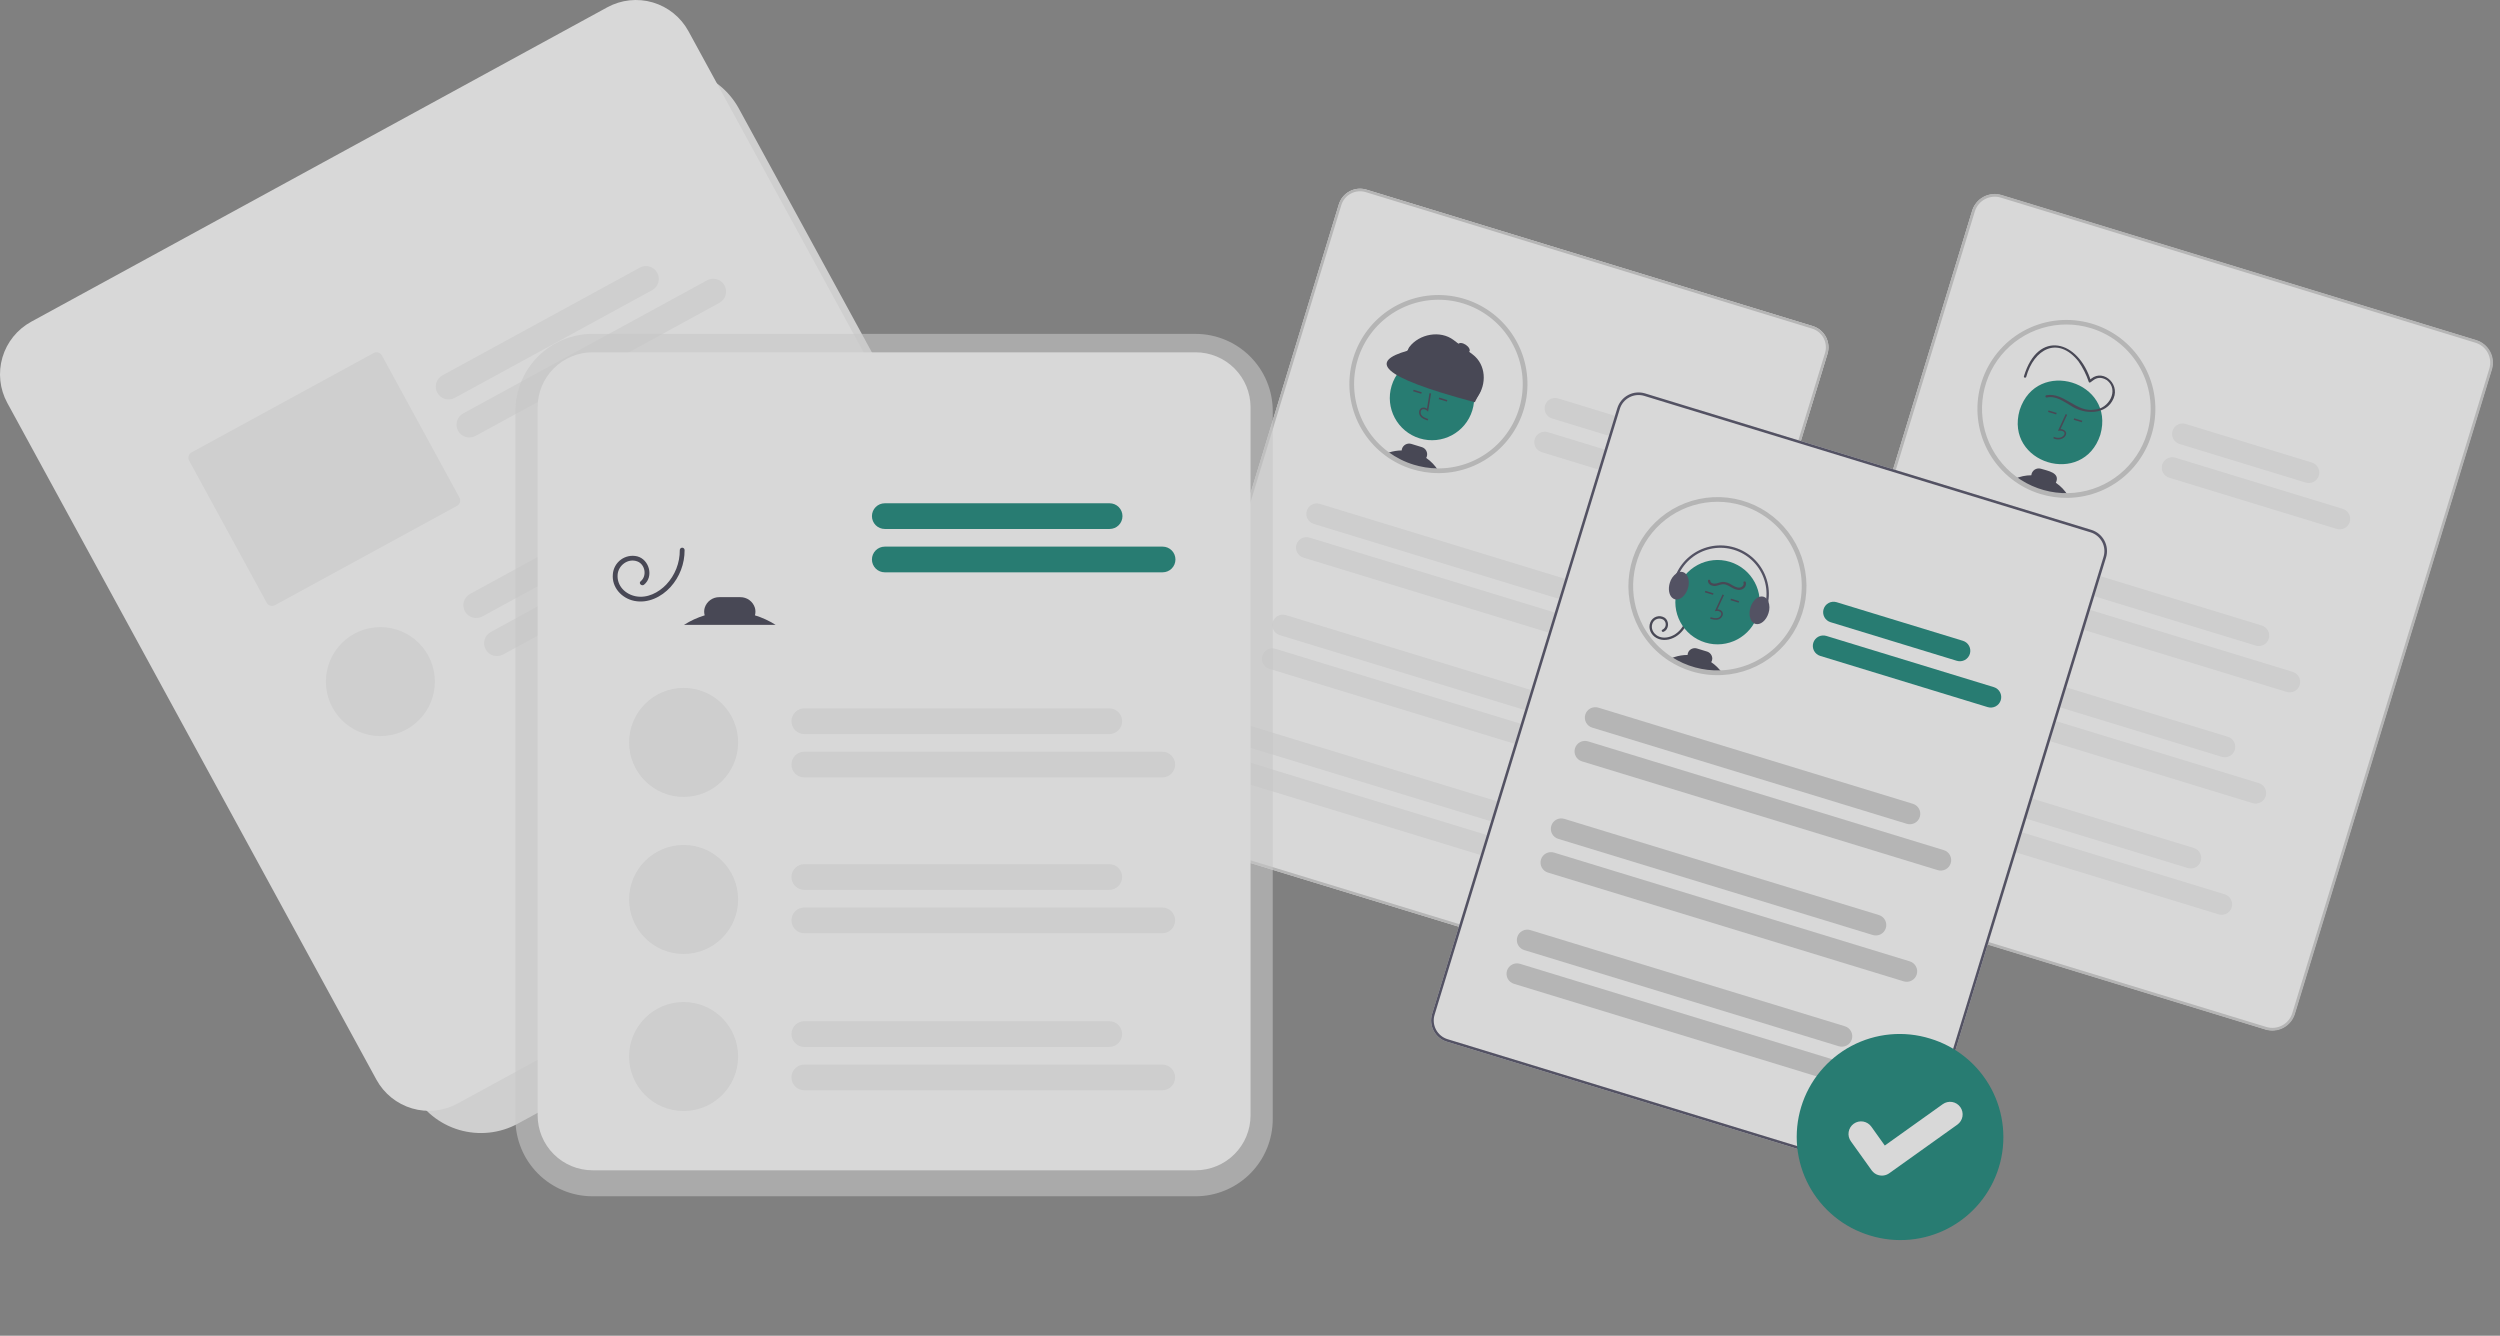 <svg width="2012" height="1075" viewBox="0 0 2012 1075" fill="none" xmlns="http://www.w3.org/2000/svg">
<rect x="0" y="0" width="2012" height="1075" fill="#808080" stroke="none"/>
<g opacity="0.69">
<path d="M1299.44 784.187L940.24 674.368C935.719 672.98 931.934 669.856 929.714 665.681C927.494 661.506 927.02 656.62 928.398 652.096L1077.48 164.465C1078.87 159.944 1081.99 156.159 1086.17 153.939C1090.34 151.718 1095.23 151.245 1099.75 152.623L1458.96 262.442C1463.48 263.83 1467.26 266.954 1469.48 271.129C1471.7 275.304 1472.17 280.189 1470.8 284.713L1321.71 772.345C1320.32 776.865 1317.2 780.651 1313.03 782.871C1308.85 785.091 1303.96 785.564 1299.44 784.187L1299.44 784.187Z" fill="white"/>
<path d="M1224.36 329.484C1220.06 343.567 1211.41 355.928 1199.65 364.796C1187.89 373.664 1173.63 378.585 1158.91 378.855C1158.47 378.856 1158.03 378.864 1157.59 378.856C1155.69 378.86 1153.79 378.775 1151.88 378.617C1148.43 378.33 1145 377.781 1141.63 376.976C1140.17 376.633 1138.71 376.24 1137.25 375.795C1129.74 373.506 1122.67 369.963 1116.34 365.315C1116.15 365.179 1115.97 365.044 1115.79 364.908C1105.57 357.248 1097.65 346.93 1092.89 335.079C1088.13 323.227 1086.72 310.297 1088.8 297.698C1090.89 285.098 1096.39 273.312 1104.71 263.624C1113.03 253.936 1123.85 246.717 1135.99 242.755C1148.13 238.793 1161.13 238.239 1173.56 241.154C1186 244.068 1197.39 250.34 1206.51 259.285C1215.62 268.23 1222.11 279.505 1225.25 291.882C1228.4 304.258 1228.09 317.262 1224.36 329.475L1224.36 329.484Z" fill="white"/>
<path d="M1142.54 352.805C1160.46 358.286 1179.44 348.196 1184.92 330.269C1190.4 312.342 1180.31 293.366 1162.38 287.885C1144.46 282.404 1125.48 292.494 1120 310.421C1114.52 328.348 1124.61 347.324 1142.54 352.805Z" fill="#00796B"/>
<path d="M1149.01 338.41L1149.41 337.208C1147.17 336.455 1145.23 335.705 1144.07 334.156C1143.74 333.699 1143.52 333.178 1143.42 332.628C1143.31 332.077 1143.33 331.511 1143.46 330.968C1143.54 330.633 1143.68 330.32 1143.9 330.053C1144.11 329.785 1144.39 329.571 1144.7 329.426C1145.37 329.257 1146.07 329.27 1146.73 329.467C1147.39 329.663 1147.99 330.034 1148.46 330.54L1149.32 331.307L1151.7 316.658L1150.45 316.456L1148.43 328.921C1147.83 328.467 1147.13 328.17 1146.39 328.055C1145.66 327.941 1144.9 328.013 1144.2 328.266C1143.71 328.484 1143.28 328.813 1142.94 329.226C1142.6 329.638 1142.36 330.124 1142.24 330.645C1142.05 331.375 1142.03 332.135 1142.17 332.874C1142.31 333.613 1142.61 334.312 1143.05 334.922C1144.54 336.91 1147.02 337.744 1149.01 338.41Z" fill="#2F2E41"/>
<path d="M1144.19 315.669L1137.66 313.671L1137.29 314.884L1143.82 316.881L1144.19 315.669Z" fill="#2F2E41"/>
<path d="M1164.81 321.974L1158.28 319.976L1157.91 321.189L1164.44 323.186L1164.81 321.974Z" fill="#2F2E41"/>
<path d="M1147.81 368.543C1148.02 368.17 1148.18 367.778 1148.31 367.371C1148.78 365.843 1148.62 364.193 1147.87 362.783C1147.12 361.373 1145.84 360.318 1144.31 359.848L1135.82 357.252C1134.29 356.787 1132.64 356.946 1131.23 357.696C1129.82 358.446 1128.77 359.725 1128.3 361.252C1128.17 361.662 1128.09 362.084 1128.06 362.512C1124.55 362.54 1121.06 363.112 1117.72 364.206C1117.07 364.413 1116.42 364.651 1115.79 364.916C1115.97 365.05 1116.15 365.186 1116.34 365.323C1122.67 369.971 1129.74 373.514 1137.26 375.803C1138.71 376.248 1140.17 376.642 1141.64 376.984C1145.01 377.789 1148.43 378.338 1151.89 378.625C1153.79 378.784 1155.69 378.866 1157.59 378.864C1155.08 374.779 1151.75 371.264 1147.81 368.543V368.543Z" fill="#2F2E41"/>
<path d="M1144.06 376.889C1143.26 376.706 1142.42 376.741 1141.63 376.988C1145 377.794 1148.43 378.342 1151.88 378.63L1144.06 376.889Z" fill="#2F2E41"/>
<path d="M1184.26 321.635L1134.18 283.767C1133.64 283.361 1133.29 282.759 1133.2 282.092C1133.1 281.426 1133.28 280.75 1133.68 280.214L1134.15 279.37C1142.24 268.678 1159.14 265.566 1169.84 273.649L1185.25 285.303C1195.94 293.387 1196.82 309.24 1188.73 319.932L1187.81 321.142C1187.61 321.408 1187.36 321.632 1187.07 321.801C1186.79 321.97 1186.47 322.081 1186.14 322.127C1185.81 322.173 1185.47 322.153 1185.15 322.068C1184.82 321.984 1184.52 321.836 1184.26 321.635V321.635Z" fill="#2F2E41"/>
<path d="M1186.94 323.708C1107.46 302.579 1103.61 290.605 1132.31 282.397L1140.24 274.602L1191.98 313.631L1186.94 323.708Z" fill="#2F2E41"/>
<path d="M1182.58 282.866C1183.45 281.555 1182.16 279.152 1179.68 277.499C1177.2 275.845 1174.49 275.568 1173.61 276.879C1172.74 278.19 1174.03 280.593 1176.51 282.246C1178.99 283.899 1181.7 284.177 1182.58 282.866Z" fill="#2F2E41"/>
<path d="M1136.69 377.626C1128.98 375.275 1121.71 371.635 1115.21 366.859L1114.64 366.44C1101.07 356.263 1091.55 341.604 1087.78 325.068C1084 308.533 1086.21 291.193 1094.01 276.134C1101.81 261.074 1114.71 249.27 1130.39 242.821C1146.08 236.373 1163.55 235.697 1179.69 240.915C1195.83 246.132 1209.59 256.905 1218.54 271.317C1227.48 285.729 1231.02 302.846 1228.53 319.624C1226.04 336.402 1217.68 351.753 1204.94 362.948C1192.2 374.142 1175.9 380.454 1158.94 380.761C1158.47 380.766 1158.02 380.772 1157.57 380.767C1155.68 380.77 1153.71 380.689 1151.72 380.522C1148.17 380.226 1144.65 379.662 1141.19 378.835C1139.7 378.488 1138.18 378.08 1136.69 377.626ZM1177.49 244.195C1162.22 239.529 1145.79 240.397 1131.09 246.647C1116.4 252.896 1104.38 264.126 1097.15 278.363C1089.91 292.599 1087.93 308.93 1091.55 324.483C1095.17 340.036 1104.16 353.816 1116.93 363.398L1117.46 363.796C1123.62 368.317 1130.5 371.762 1137.81 373.987C1139.21 374.417 1140.64 374.802 1142.06 375.133C1145.34 375.917 1148.68 376.451 1152.04 376.732C1153.92 376.889 1155.79 376.967 1157.58 376.964C1158.02 376.965 1158.45 376.959 1158.87 376.954C1175.02 376.659 1190.54 370.613 1202.63 359.902C1214.73 349.192 1222.6 334.518 1224.85 318.52C1227.09 302.522 1223.55 286.248 1214.87 272.624C1206.19 259 1192.94 248.919 1177.49 244.193L1177.49 244.195Z" fill="#CCCCCC"/>
<path d="M1299.44 784.187L940.24 674.368C935.719 672.98 931.934 669.856 929.714 665.681C927.494 661.506 927.02 656.62 928.398 652.096L1077.48 164.465C1078.87 159.944 1081.99 156.159 1086.17 153.939C1090.34 151.718 1095.23 151.245 1099.75 152.623L1458.96 262.442C1463.48 263.83 1467.26 266.954 1469.48 271.129C1471.7 275.304 1472.17 280.189 1470.8 284.713L1321.71 772.345C1320.32 776.865 1317.2 780.651 1313.03 782.871C1308.85 785.091 1303.96 785.564 1299.44 784.187L1299.44 784.187ZM1099.14 154.629C1095.15 153.415 1090.84 153.833 1087.16 155.791C1083.47 157.75 1080.72 161.089 1079.49 165.077L930.407 652.711C929.193 656.702 929.61 661.011 931.569 664.695C933.527 668.378 936.867 671.134 940.854 672.359L1300.06 782.178C1304.05 783.392 1308.36 782.975 1312.04 781.016C1315.72 779.058 1318.48 775.718 1319.7 771.731L1468.79 284.099C1470 280.108 1469.58 275.799 1467.63 272.115C1465.67 268.432 1462.33 265.676 1458.34 264.451L1099.14 154.629Z" fill="#CCCCCC"/>
<path d="M1350.7 367.831L1249.06 336.754C1246.92 336.102 1245.14 334.629 1244.09 332.66C1243.04 330.691 1242.82 328.387 1243.47 326.254C1244.13 324.121 1245.6 322.335 1247.57 321.288C1249.54 320.241 1251.84 320.019 1253.97 320.671L1355.62 351.748C1357.75 352.401 1359.54 353.873 1360.59 355.842C1361.63 357.811 1361.86 360.116 1361.2 362.248C1360.55 364.381 1359.08 366.167 1357.11 367.214C1355.14 368.261 1352.84 368.483 1350.7 367.831V367.831Z" fill="#E6E6E6" fill-opacity="0.59"/>
<path d="M1375.57 405.114L1240.76 363.897C1238.62 363.245 1236.84 361.773 1235.79 359.804C1234.74 357.835 1234.52 355.53 1235.17 353.398C1235.83 351.265 1237.3 349.479 1239.27 348.432C1241.24 347.385 1243.54 347.163 1245.67 347.815L1380.49 389.031C1382.62 389.683 1384.41 391.156 1385.45 393.125C1386.5 395.094 1386.72 397.398 1386.07 399.531C1385.42 401.664 1383.94 403.45 1381.98 404.497C1380.01 405.544 1377.7 405.766 1375.57 405.114Z" fill="#E6E6E6" fill-opacity="0.59"/>
<path d="M1310.43 499.01L1057.28 421.614C1055.15 420.962 1053.36 419.49 1052.32 417.521C1051.27 415.552 1051.05 413.247 1051.7 411.115C1052.35 408.982 1053.82 407.196 1055.79 406.149C1057.76 405.102 1060.07 404.88 1062.2 405.532L1315.35 482.927C1317.48 483.579 1319.27 485.052 1320.31 487.021C1321.36 488.99 1321.58 491.294 1320.93 493.427C1320.28 495.56 1318.81 497.346 1316.84 498.393C1314.87 499.44 1312.56 499.662 1310.43 499.01V499.01Z" fill="#E6E6E6" fill-opacity="0.59"/>
<path d="M1335.3 536.289L1048.98 448.752C1046.85 448.1 1045.07 446.628 1044.02 444.659C1042.97 442.69 1042.75 440.385 1043.4 438.253C1044.05 436.12 1045.53 434.334 1047.5 433.287C1049.46 432.24 1051.77 432.018 1053.9 432.67L1340.22 520.206C1342.35 520.858 1344.14 522.331 1345.19 524.3C1346.23 526.269 1346.46 528.573 1345.8 530.706C1345.15 532.839 1343.68 534.625 1341.71 535.672C1339.74 536.719 1337.44 536.941 1335.3 536.289Z" fill="#E6E6E6" fill-opacity="0.59"/>
<path d="M1283.06 588.524L1029.91 511.128C1027.78 510.476 1026 509.003 1024.95 507.034C1023.9 505.065 1023.68 502.761 1024.33 500.628C1024.98 498.496 1026.46 496.709 1028.43 495.662C1030.39 494.615 1032.7 494.393 1034.83 495.045L1287.98 572.441C1290.11 573.093 1291.9 574.566 1292.95 576.535C1293.99 578.504 1294.22 580.808 1293.56 582.941C1292.91 585.073 1291.44 586.86 1289.47 587.907C1287.5 588.954 1285.2 589.176 1283.06 588.524V588.524Z" fill="#E6E6E6" fill-opacity="0.59"/>
<path d="M1307.94 625.802L1021.62 538.265C1019.48 537.613 1017.7 536.141 1016.65 534.172C1015.6 532.202 1015.38 529.898 1016.03 527.765C1016.69 525.633 1018.16 523.846 1020.13 522.799C1022.1 521.752 1024.4 521.531 1026.53 522.183L1312.85 609.719C1314.99 610.371 1316.77 611.844 1317.82 613.813C1318.87 615.782 1319.09 618.086 1318.44 620.219C1317.78 622.352 1316.31 624.138 1314.34 625.185C1312.37 626.232 1310.07 626.454 1307.94 625.802Z" fill="#E6E6E6" fill-opacity="0.59"/>
<path d="M1255.7 678.036L1002.55 600.641C1000.41 599.989 998.628 598.516 997.581 596.547C996.534 594.578 996.313 592.274 996.965 590.141C997.617 588.008 999.089 586.222 1001.06 585.175C1003.03 584.128 1005.33 583.906 1007.46 584.558L1260.61 661.954C1262.75 662.606 1264.53 664.078 1265.58 666.047C1266.63 668.016 1266.85 670.321 1266.2 672.453C1265.54 674.586 1264.07 676.372 1262.1 677.419C1260.13 678.466 1257.83 678.688 1255.7 678.036Z" fill="#E6E6E6" fill-opacity="0.59"/>
<path d="M1280.57 715.314L994.251 627.778C992.118 627.126 990.332 625.653 989.285 623.684C988.238 621.715 988.016 619.411 988.668 617.278C989.32 615.145 990.792 613.359 992.761 612.312C994.731 611.265 997.035 611.043 999.168 611.695L1285.49 699.232C1287.62 699.884 1289.41 701.356 1290.45 703.325C1291.5 705.295 1291.72 707.599 1291.07 709.732C1290.42 711.864 1288.94 713.651 1286.98 714.698C1285.01 715.745 1282.7 715.966 1280.57 715.314Z" fill="#E6E6E6" fill-opacity="0.59"/>
<path d="M1823.06 828.348L1441.29 711.628C1436.48 710.152 1432.46 706.831 1430.1 702.394C1427.74 697.957 1427.24 692.765 1428.7 687.957L1587.16 169.684C1588.63 164.879 1591.95 160.856 1596.39 158.496C1600.83 156.137 1606.02 155.634 1610.83 157.098L1992.6 273.818C1997.41 275.293 2001.43 278.613 2003.79 283.051C2006.15 287.489 2006.65 292.681 2005.19 297.489L1846.73 815.766C1845.26 820.571 1841.94 824.594 1837.5 826.954C1833.06 829.313 1827.87 829.816 1823.06 828.352L1823.06 828.348Z" fill="white"/>
<path d="M1823.29 828.638L1441.24 711.833C1436.43 710.356 1432.41 707.033 1430.05 702.593C1427.69 698.152 1427.18 692.956 1428.65 688.145L1587.21 169.497C1588.69 164.689 1592.01 160.662 1596.45 158.301C1600.89 155.94 1606.09 155.437 1610.9 156.902L1992.95 273.706C1997.76 275.182 2001.79 278.505 2004.15 282.946C2006.51 287.387 2007.01 292.583 2005.55 297.395L1846.98 816.047C1845.5 820.855 1842.18 824.881 1837.74 827.242C1833.3 829.604 1828.1 830.107 1823.29 828.642L1823.29 828.638ZM1610.25 159.038C1606 157.746 1601.42 158.191 1597.5 160.274C1593.58 162.357 1590.65 165.908 1589.35 170.15L1430.78 688.798C1429.49 693.043 1429.93 697.626 1432.02 701.544C1434.1 705.461 1437.65 708.393 1441.89 709.696L1823.95 826.501C1828.19 827.793 1832.77 827.348 1836.69 825.265C1840.61 823.182 1843.54 819.631 1844.84 815.389L2003.41 296.741C2004.7 292.496 2004.26 287.913 2002.18 283.995C2000.09 280.077 1996.54 277.146 1992.3 275.843L1610.25 159.038Z" fill="#CCCCCC"/>
<path d="M1729.72 349.414C1725.69 362.609 1717.83 374.311 1707.15 383.041C1696.46 391.772 1683.43 397.137 1669.69 398.46C1655.96 399.782 1642.14 397.002 1629.99 390.471C1617.83 383.94 1607.89 373.952 1601.41 361.769C1594.93 349.586 1592.21 335.756 1593.59 322.027C1594.98 308.298 1600.4 295.288 1609.18 284.641C1617.95 273.994 1629.69 266.189 1642.9 262.213C1656.11 258.236 1670.21 258.267 1683.4 262.301C1692.17 264.979 1700.31 269.357 1707.38 275.185C1714.45 281.012 1720.3 288.175 1724.61 296.264C1728.91 304.353 1731.57 313.211 1732.45 322.33C1733.33 331.449 1732.4 340.652 1729.72 349.414V349.414Z" fill="white"/>
<path d="M1690.35 349.861C1676.58 392.306 1613.11 372.896 1625.43 330.013C1639.21 287.567 1702.67 306.978 1690.35 349.861Z" fill="#00796B"/>
<path d="M1652.56 352.787L1652.9 351.564C1660.92 355.237 1665.89 345.42 1656.27 346.721L1662.49 333.248L1663.64 333.779L1658.35 345.243C1667.63 346.631 1660.96 356.687 1652.56 352.787Z" fill="#2F2E41"/>
<path d="M1675.8 338.621L1669.27 336.624L1668.9 337.836L1675.43 339.833L1675.8 338.621Z" fill="#2F2E41"/>
<path d="M1655.18 332.317L1648.65 330.319L1648.28 331.532L1654.81 333.529L1655.18 332.317Z" fill="#2F2E41"/>
<path d="M1654.54 388.536C1658.44 380.331 1647.86 378.953 1642.56 377.24C1641.7 376.981 1640.8 376.916 1639.91 377.051C1639.02 377.185 1638.17 377.517 1637.43 378.02C1636.69 378.523 1636.07 379.186 1635.61 379.96C1635.16 380.734 1634.88 381.6 1634.8 382.495C1630.29 382.509 1625.83 383.448 1621.7 385.253C1634.03 394.288 1648.98 399.041 1664.27 398.786C1661.81 394.704 1658.49 391.207 1654.54 388.536V388.536Z" fill="#2F2E41"/>
<path d="M1647.33 319.919C1654.41 318.281 1660.89 323.179 1666.65 326.537C1677.33 333.765 1695.25 334.282 1700.98 320.676C1706.47 308.072 1690.83 295.33 1681.14 306.583L1682.87 306.874C1672.76 273.687 1640.23 264.882 1628.87 302.788C1628.44 303.936 1630.27 304.489 1630.69 303.344C1636.83 280.837 1656.24 270.106 1672.73 290.814C1676.27 295.886 1679.06 301.444 1681.02 307.314C1682.45 310.413 1686.12 300.072 1695.68 305.998C1705.77 313.93 1697.03 329.176 1685.7 329.65C1671.08 332.243 1661.23 315.539 1646.89 318.073C1646.65 318.134 1646.44 318.288 1646.31 318.502C1646.18 318.716 1646.14 318.972 1646.19 319.215C1646.25 319.459 1646.4 319.669 1646.61 319.802C1646.83 319.935 1647.08 319.979 1647.33 319.925L1647.33 319.919Z" fill="#2F2E41"/>
<path d="M1642.06 397.552C1624.83 392.272 1610.23 380.692 1601.16 365.124C1592.1 349.555 1589.23 331.141 1593.14 313.554C1597.05 295.967 1607.45 280.5 1622.25 270.237C1637.06 259.975 1655.19 255.671 1673.03 258.185C1690.87 260.699 1707.11 269.845 1718.51 283.799C1729.9 297.754 1735.62 315.491 1734.51 333.473C1733.41 351.455 1725.57 368.361 1712.56 380.819C1699.54 393.276 1682.31 400.37 1664.3 400.686C1656.76 400.817 1649.26 399.76 1642.06 397.552V397.552ZM1682.85 264.122C1670.01 260.195 1656.3 260.163 1643.44 264.03C1630.59 267.898 1619.17 275.49 1610.63 285.848C1602.09 296.206 1596.81 308.863 1595.47 322.22C1594.12 335.577 1596.77 349.032 1603.07 360.885C1609.37 372.738 1619.05 382.457 1630.87 388.81C1642.7 395.164 1656.14 397.869 1669.5 396.582C1682.87 395.295 1695.55 390.074 1705.94 381.58C1716.34 373.085 1723.98 361.699 1727.9 348.861C1733.16 331.649 1731.37 313.054 1722.92 297.163C1714.47 281.272 1700.06 269.387 1682.85 264.122Z" fill="#CCCCCC"/>
<path d="M1855.69 388.368L1754.04 357.293C1751.91 356.641 1750.13 355.168 1749.08 353.199C1748.03 351.23 1747.81 348.926 1748.46 346.793C1749.11 344.661 1750.59 342.874 1752.56 341.827C1754.52 340.78 1756.83 340.558 1758.96 341.21L1860.6 372.285C1862.74 372.937 1864.52 374.41 1865.57 376.379C1866.62 378.348 1866.84 380.652 1866.19 382.785C1865.53 384.918 1864.06 386.704 1862.09 387.751C1860.12 388.798 1857.82 389.02 1855.69 388.368L1855.69 388.368Z" fill="#E6E6E6" fill-opacity="0.59"/>
<path d="M1880.56 425.648L1745.75 384.431C1743.62 383.779 1741.83 382.307 1740.78 380.338C1739.74 378.368 1739.51 376.064 1740.17 373.931C1740.82 371.799 1742.29 370.012 1744.26 368.965C1746.23 367.918 1748.53 367.697 1750.66 368.349L1885.48 409.565C1887.61 410.217 1889.4 411.69 1890.44 413.659C1891.49 415.628 1891.71 417.932 1891.06 420.065C1890.41 422.198 1888.94 423.984 1886.97 425.031C1885 426.078 1882.69 426.3 1880.56 425.648V425.648Z" fill="#E6E6E6" fill-opacity="0.59"/>
<path d="M1815.42 519.548L1562.27 442.153C1560.14 441.501 1558.35 440.028 1557.31 438.059C1556.26 436.09 1556.04 433.786 1556.69 431.653C1557.34 429.52 1558.81 427.734 1560.78 426.687C1562.75 425.64 1565.06 425.418 1567.19 426.07L1820.34 503.466C1822.47 504.118 1824.26 505.59 1825.3 507.559C1826.35 509.528 1826.57 511.833 1825.92 513.965C1825.27 516.098 1823.8 517.884 1821.83 518.931C1819.86 519.978 1817.55 520.2 1815.42 519.548Z" fill="#E6E6E6" fill-opacity="0.59"/>
<path d="M1840.29 556.829L1553.97 469.292C1551.84 468.64 1550.05 467.167 1549.01 465.198C1547.96 463.229 1547.74 460.925 1548.39 458.792C1549.04 456.66 1550.52 454.873 1552.48 453.826C1554.45 452.779 1556.76 452.557 1558.89 453.209L1845.21 540.746C1847.34 541.398 1849.13 542.871 1850.18 544.84C1851.22 546.809 1851.44 549.113 1850.79 551.246C1850.14 553.378 1848.67 555.165 1846.7 556.212C1844.73 557.259 1842.43 557.481 1840.29 556.829Z" fill="#E6E6E6" fill-opacity="0.59"/>
<path d="M1788.05 609.061L1534.91 531.666C1532.77 531.014 1530.99 529.542 1529.94 527.572C1528.89 525.603 1528.67 523.299 1529.32 521.166C1529.97 519.034 1531.45 517.247 1533.42 516.2C1535.39 515.153 1537.69 514.931 1539.82 515.583L1792.97 592.979C1795.1 593.631 1796.89 595.103 1797.94 597.072C1798.98 599.041 1799.21 601.346 1798.55 603.479C1797.9 605.611 1796.43 607.398 1794.46 608.444C1792.49 609.491 1790.19 609.713 1788.05 609.061Z" fill="#E6E6E6" fill-opacity="0.59"/>
<path d="M1812.93 646.341L1526.61 558.805C1524.47 558.153 1522.69 556.68 1521.64 554.711C1520.59 552.742 1520.37 550.438 1521.02 548.305C1521.68 546.172 1523.15 544.386 1525.12 543.339C1527.09 542.292 1529.39 542.07 1531.52 542.722L1817.84 630.259C1819.98 630.911 1821.76 632.383 1822.81 634.352C1823.86 636.321 1824.08 638.626 1823.43 640.758C1822.77 642.891 1821.3 644.677 1819.33 645.724C1817.36 646.771 1815.06 646.993 1812.93 646.341Z" fill="#E6E6E6" fill-opacity="0.59"/>
<path d="M1760.69 698.576L1507.54 621.181C1505.41 620.529 1503.62 619.056 1502.57 617.087C1501.53 615.118 1501.3 612.814 1501.96 610.681C1502.61 608.548 1504.08 606.762 1506.05 605.715C1508.02 604.668 1510.32 604.446 1512.46 605.098L1765.6 682.493C1767.74 683.145 1769.52 684.618 1770.57 686.587C1771.62 688.556 1771.84 690.86 1771.19 692.993C1770.53 695.126 1769.06 696.912 1767.09 697.959C1765.12 699.006 1762.82 699.228 1760.69 698.576Z" fill="#E6E6E6" fill-opacity="0.59"/>
<path d="M1785.56 735.854L1499.24 648.318C1497.11 647.666 1495.32 646.193 1494.27 644.224C1493.23 642.255 1493.01 639.951 1493.66 637.818C1494.31 635.685 1495.78 633.899 1497.75 632.852C1499.72 631.805 1502.02 631.583 1504.16 632.235L1790.48 719.772C1792.61 720.424 1794.4 721.896 1795.44 723.865C1796.49 725.835 1796.71 728.139 1796.06 730.272C1795.41 732.404 1793.93 734.191 1791.97 735.238C1790 736.284 1787.69 736.506 1785.56 735.854Z" fill="#E6E6E6" fill-opacity="0.59"/>
<path d="M1523.59 948.169L1164.39 838.35C1159.87 836.963 1156.09 833.838 1153.87 829.663C1151.65 825.488 1151.17 820.602 1152.55 816.079L1301.63 328.446C1303.02 323.925 1306.15 320.139 1310.32 317.919C1314.5 315.699 1319.38 315.226 1323.91 316.604L1683.11 426.423C1687.63 427.81 1691.41 430.935 1693.63 435.11C1695.85 439.285 1696.33 444.171 1694.95 448.694L1545.87 936.326C1544.48 940.847 1541.35 944.633 1537.18 946.853C1533 949.073 1528.12 949.547 1523.59 948.169V948.169Z" fill="white"/>
<path d="M1315.48 451.299C1312.79 460.076 1311.86 469.3 1312.74 478.44C1313.63 487.579 1316.32 496.452 1320.65 504.547C1321.01 505.222 1321.39 505.901 1321.77 506.569C1324.1 510.601 1326.82 514.39 1329.9 517.88C1330.49 518.551 1331.08 519.204 1331.7 519.85C1334.87 523.183 1338.37 526.191 1342.14 528.831C1342.79 529.289 1343.45 529.738 1344.12 530.168C1356.26 538.05 1370.54 541.98 1385 541.419C1385.28 541.405 1385.56 541.392 1385.84 541.378C1398.59 540.712 1410.91 536.562 1421.46 529.38C1432.01 522.198 1440.39 512.259 1445.68 500.645C1450.98 489.031 1452.99 476.187 1451.49 463.512C1449.99 450.836 1445.04 438.815 1437.18 428.756C1429.33 418.697 1418.86 410.986 1406.93 406.463C1394.99 401.939 1382.04 400.777 1369.49 403.101C1356.94 405.426 1345.27 411.149 1335.75 419.648C1326.22 428.146 1319.21 439.094 1315.48 451.299L1315.48 451.299Z" fill="white"/>
<path d="M1358.11 500.088C1356.56 505.267 1353.13 509.678 1348.49 512.452C1343.91 515.167 1338.04 516.102 1333.2 513.494C1328.75 511.093 1326.16 505.765 1328.18 500.897C1328.59 499.835 1329.23 498.875 1330.05 498.085C1330.87 497.295 1331.85 496.693 1332.93 496.322C1334.01 495.951 1335.15 495.819 1336.29 495.936C1337.42 496.053 1338.51 496.416 1339.49 496.999C1343.64 499.546 1343.45 506.593 1338.76 508.493C1337.64 508.949 1336.73 507.274 1337.87 506.814C1338.59 506.472 1339.21 505.956 1339.68 505.312C1340.14 504.669 1340.44 503.919 1340.54 503.13C1340.64 502.342 1340.55 501.54 1340.26 500.799C1339.97 500.058 1339.5 499.402 1338.89 498.889C1338.15 498.373 1337.3 498.033 1336.4 497.895C1335.51 497.757 1334.59 497.824 1333.73 498.091C1332.86 498.359 1332.07 498.819 1331.41 499.438C1330.75 500.058 1330.23 500.819 1329.91 501.665C1328.32 505.804 1330.59 509.98 1334.33 511.945C1338.38 514.071 1343.32 513.174 1347.16 511.027C1351.57 508.521 1354.85 504.401 1356.29 499.532C1356.37 499.299 1356.54 499.107 1356.76 498.995C1356.98 498.884 1357.23 498.862 1357.47 498.934C1357.7 499.006 1357.9 499.166 1358.02 499.382C1358.14 499.597 1358.17 499.85 1358.11 500.088L1358.11 500.088Z" fill="#2F2E41"/>
<path d="M1372.34 517.087C1390.27 522.567 1409.25 512.478 1414.73 494.551C1420.21 476.623 1410.12 457.648 1392.19 452.167C1374.26 446.686 1355.29 456.775 1349.81 474.703C1344.33 492.63 1354.42 511.606 1372.34 517.087Z" fill="#00796B"/>
<path d="M1376.37 497.97L1376.71 496.747C1378.99 497.374 1381.02 497.841 1382.85 497.206C1383.37 497.008 1383.85 496.7 1384.24 496.302C1384.63 495.905 1384.94 495.427 1385.13 494.901C1385.26 494.582 1385.31 494.239 1385.28 493.897C1385.25 493.556 1385.15 493.225 1384.97 492.932C1384.51 492.417 1383.92 492.035 1383.26 491.827C1382.6 491.62 1381.9 491.593 1381.23 491.751L1380.08 491.904L1386.3 478.431L1387.45 478.964L1382.16 490.428C1382.91 490.384 1383.65 490.528 1384.33 490.846C1385 491.164 1385.59 491.647 1386.03 492.25C1386.31 492.704 1386.49 493.217 1386.54 493.75C1386.59 494.282 1386.52 494.819 1386.33 495.319C1386.07 496.027 1385.67 496.67 1385.14 497.203C1384.61 497.737 1383.97 498.148 1383.26 498.409C1380.91 499.219 1378.39 498.526 1376.37 497.97Z" fill="#2F2E41"/>
<path d="M1399.62 483.805L1393.08 481.808L1392.71 483.02L1399.25 485.018L1399.62 483.805Z" fill="#2F2E41"/>
<path d="M1379 477.501L1372.46 475.503L1372.09 476.716L1378.63 478.713L1379 477.501Z" fill="#2F2E41"/>
<path d="M1344.13 530.168C1356.26 538.05 1370.54 541.981 1385 541.419C1385.28 541.405 1385.57 541.392 1385.84 541.378C1383.49 538.061 1380.56 535.197 1377.19 532.922C1377.74 532.069 1378.03 531.08 1378.05 530.067C1378.04 528.775 1377.62 527.52 1376.84 526.489C1376.06 525.458 1374.97 524.705 1373.73 524.343L1365.82 521.925C1364.59 521.532 1363.27 521.546 1362.05 521.965C1360.83 522.385 1359.78 523.188 1359.05 524.254C1358.5 525.103 1358.19 526.091 1358.17 527.106C1354.59 527.108 1351.03 527.679 1347.62 528.797C1346.94 529.02 1346.27 529.264 1345.61 529.53C1345.11 529.729 1344.61 529.946 1344.13 530.168Z" fill="#2F2E41"/>
<path d="M1408.75 488.958C1407.08 494.428 1408.38 499.788 1411.64 501.648C1411.97 501.837 1412.32 501.99 1412.69 502.103C1416.7 503.328 1421.46 499.433 1423.3 493.411C1424.34 490.333 1424.28 486.99 1423.13 483.953C1422.76 483.056 1422.21 482.242 1421.52 481.558C1420.91 480.961 1420.17 480.519 1419.36 480.268C1418.24 479.941 1417.04 479.974 1415.94 480.364C1412.94 481.354 1410.08 484.597 1408.75 488.958Z" fill="#3F3D56"/>
<path d="M1343.85 469.117C1342.41 473.824 1343.18 478.447 1345.5 480.834C1346.13 481.496 1346.92 481.986 1347.79 482.26C1347.99 482.319 1348.18 482.366 1348.38 482.401C1352.26 483.101 1356.66 479.299 1358.41 473.567C1359.81 468.977 1359.12 464.459 1356.93 462.032C1356.27 461.281 1355.42 460.725 1354.47 460.425C1353.65 460.179 1352.79 460.131 1351.96 460.287C1351 460.47 1350.09 460.841 1349.27 461.377C1346.63 463.253 1344.71 465.988 1343.85 469.117L1343.85 469.117Z" fill="#3F3D56"/>
<path d="M1346.27 479.926C1346.41 479.97 1346.57 479.979 1346.72 479.953C1346.86 479.926 1347 479.864 1347.12 479.773C1347.25 479.681 1347.34 479.562 1347.41 479.426C1347.47 479.289 1347.5 479.139 1347.5 478.988C1347.34 473.286 1348.5 467.624 1350.89 462.443C1353.27 457.262 1356.82 452.701 1361.26 449.114C1365.69 445.527 1370.89 443.011 1376.46 441.762C1382.03 440.513 1387.81 440.564 1393.35 441.911C1398.89 443.258 1404.05 445.865 1408.42 449.53C1412.79 453.194 1416.26 457.817 1418.55 463.04C1420.85 468.262 1421.91 473.943 1421.65 479.642C1421.39 485.34 1419.82 490.902 1417.06 495.896C1417 496.006 1416.95 496.128 1416.93 496.256C1416.91 496.384 1416.92 496.514 1416.95 496.639C1416.98 496.765 1417.04 496.882 1417.12 496.984C1417.2 497.085 1417.3 497.17 1417.41 497.232C1417.53 497.295 1417.65 497.333 1417.78 497.345C1417.91 497.358 1418.04 497.344 1418.16 497.304C1418.29 497.265 1418.4 497.2 1418.5 497.115C1418.6 497.03 1418.67 496.926 1418.73 496.81C1421.63 491.56 1423.28 485.712 1423.55 479.72C1423.83 473.728 1422.71 467.754 1420.3 462.263C1417.89 456.771 1414.24 451.909 1409.65 448.056C1405.05 444.203 1399.63 441.461 1393.8 440.045C1387.97 438.628 1381.9 438.575 1376.04 439.889C1370.19 441.203 1364.72 443.849 1360.06 447.622C1355.39 451.394 1351.66 456.191 1349.16 461.639C1346.65 467.088 1345.43 473.041 1345.6 479.037C1345.61 479.236 1345.67 479.428 1345.8 479.586C1345.92 479.744 1346.08 479.86 1346.27 479.918L1346.27 479.926Z" fill="#3F3D56"/>
<path d="M1405.01 468.583C1405.28 469.627 1405.18 470.731 1404.74 471.716C1404.3 472.7 1403.54 473.505 1402.58 473.999C1400.21 475.434 1397.37 474.698 1395.04 473.582C1392.43 472.336 1389.92 470.165 1386.88 470.181C1384.29 470.199 1381.95 471.823 1379.33 471.611C1377.01 471.423 1374.6 469.995 1374.55 467.442C1374.52 466.219 1376.42 466.275 1376.45 467.495C1376.48 469.147 1378.62 469.769 1379.97 469.726C1382.13 469.659 1384.14 468.499 1386.3 468.312C1388.81 468.304 1391.26 469.061 1393.33 470.484C1395.35 471.642 1397.64 473.133 1400.08 472.879C1401.89 472.692 1403.83 470.949 1403.15 469.021C1402.75 467.863 1404.6 467.441 1405 468.582L1405.01 468.583Z" fill="#2F2E41"/>
<path d="M1361.24 540.23C1354.83 538.273 1348.71 535.423 1343.09 531.762C1342.43 531.337 1341.74 530.874 1341.05 530.388C1337.18 527.675 1333.59 524.586 1330.33 521.164C1329.71 520.523 1329.11 519.86 1328.47 519.137C1325.31 515.552 1322.51 511.66 1320.13 507.519C1319.73 506.836 1319.35 506.142 1318.98 505.452C1311.67 491.766 1309.01 476.081 1311.38 460.751C1313.76 445.422 1321.04 431.277 1332.14 420.441C1343.24 409.605 1357.55 402.663 1372.94 400.658C1388.32 398.653 1403.94 401.693 1417.44 409.322C1430.95 416.951 1441.61 428.757 1447.84 442.965C1454.06 457.174 1455.51 473.018 1451.96 488.119C1448.41 503.219 1440.05 516.759 1428.15 526.706C1416.25 536.652 1401.44 542.468 1385.95 543.279C1385.67 543.295 1385.38 543.307 1385.09 543.32C1377.03 543.644 1368.96 542.599 1361.25 540.231L1361.24 540.23ZM1402.04 406.8C1389.19 402.874 1375.47 402.847 1362.61 406.723C1349.76 410.6 1338.34 418.204 1329.8 428.575C1321.27 438.945 1316 451.615 1314.67 464.98C1313.34 478.344 1316.01 491.803 1322.33 503.652C1322.68 504.3 1323.05 504.966 1323.42 505.619C1325.68 509.541 1328.33 513.227 1331.32 516.622C1331.92 517.306 1332.5 517.932 1333.08 518.536C1336.17 521.777 1339.57 524.704 1343.23 527.273C1343.88 527.729 1344.53 528.163 1345.15 528.567C1356.96 536.237 1370.86 540.061 1384.93 539.513L1385.75 539.474C1401.68 538.635 1416.8 532.212 1428.47 521.331C1440.14 510.45 1447.6 495.807 1449.54 479.974C1451.49 464.14 1447.79 448.127 1439.11 434.746C1430.42 421.365 1417.3 411.472 1402.04 406.802L1402.04 406.8Z" fill="#CCCCCC"/>
<path d="M1523.59 948.169L1164.39 838.35C1159.87 836.963 1156.09 833.838 1153.87 829.663C1151.65 825.488 1151.17 820.602 1152.55 816.079L1301.63 328.446C1303.02 323.925 1306.15 320.139 1310.32 317.919C1314.5 315.699 1319.38 315.226 1323.91 316.604L1683.11 426.423C1687.63 427.81 1691.41 430.935 1693.63 435.11C1695.85 439.285 1696.33 444.171 1694.95 448.694L1545.87 936.326C1544.48 940.847 1541.35 944.633 1537.18 946.853C1533 949.073 1528.12 949.547 1523.59 948.169V948.169ZM1323.29 318.61C1319.3 317.396 1314.99 317.814 1311.31 319.772C1307.62 321.731 1304.87 325.07 1303.64 329.057L1154.56 816.692C1153.34 820.683 1153.76 824.992 1155.72 828.675C1157.68 832.359 1161.02 835.115 1165.01 836.34L1524.21 946.159C1528.2 947.373 1532.51 946.956 1536.19 944.997C1539.88 943.039 1542.63 939.699 1543.86 935.712L1692.94 448.08C1694.15 444.089 1693.74 439.78 1691.78 436.096C1689.82 432.413 1686.48 429.657 1682.49 428.432L1323.29 318.61Z" fill="#3F3D56"/>
<path d="M1574.85 531.81L1473.21 500.735C1471.08 500.083 1469.29 498.61 1468.24 496.641C1467.2 494.672 1466.97 492.368 1467.63 490.235C1468.28 488.102 1469.75 486.316 1471.72 485.269C1473.69 484.222 1475.99 484 1478.12 484.652L1579.77 515.727C1581.9 516.379 1583.69 517.852 1584.73 519.821C1585.78 521.79 1586 524.094 1585.35 526.227C1584.7 528.36 1583.22 530.146 1581.26 531.193C1579.29 532.24 1576.98 532.462 1574.85 531.81L1574.85 531.81Z" fill="#00796B"/>
<path d="M1599.72 569.091L1464.91 527.874C1462.78 527.222 1460.99 525.75 1459.94 523.78C1458.9 521.811 1458.67 519.507 1459.33 517.374C1459.98 515.242 1461.45 513.455 1463.42 512.408C1465.39 511.361 1467.69 511.139 1469.83 511.791L1604.64 553.008C1606.77 553.66 1608.56 555.133 1609.61 557.102C1610.65 559.071 1610.87 561.375 1610.22 563.508C1609.57 565.64 1608.1 567.427 1606.13 568.474C1604.16 569.521 1601.86 569.743 1599.72 569.091V569.091Z" fill="#00796B"/>
<path d="M1534.58 662.992L1281.43 585.595C1279.3 584.943 1277.51 583.471 1276.46 581.502C1275.42 579.533 1275.2 577.228 1275.85 575.095C1276.5 572.963 1277.97 571.176 1279.94 570.13C1281.91 569.083 1284.21 568.861 1286.35 569.513L1539.5 646.909C1541.63 647.561 1543.42 649.034 1544.47 651.003C1545.51 652.972 1545.73 655.276 1545.08 657.409C1544.43 659.542 1542.96 661.328 1540.99 662.375C1539.02 663.422 1536.72 663.644 1534.58 662.992V662.992Z" fill="#CCCCCC"/>
<path d="M1559.45 700.271L1273.13 612.734C1271 612.082 1269.21 610.609 1268.17 608.64C1267.12 606.671 1266.9 604.367 1267.55 602.234C1268.2 600.102 1269.67 598.315 1271.64 597.268C1273.61 596.221 1275.92 595.999 1278.05 596.651L1564.37 684.189C1566.5 684.841 1568.29 686.313 1569.34 688.282C1570.38 690.251 1570.61 692.556 1569.95 694.688C1569.3 696.821 1567.83 698.607 1565.86 699.654C1563.89 700.701 1561.59 700.923 1559.45 700.271V700.271Z" fill="#CCCCCC"/>
<path d="M1507.22 752.504L1254.06 675.107C1251.93 674.455 1250.14 672.983 1249.1 671.014C1248.05 669.045 1247.83 666.74 1248.48 664.608C1249.13 662.475 1250.61 660.689 1252.57 659.642C1254.54 658.595 1256.85 658.373 1258.98 659.025L1512.13 736.421C1514.27 737.073 1516.05 738.546 1517.1 740.515C1518.15 742.484 1518.37 744.788 1517.72 746.921C1517.06 749.054 1515.59 750.84 1513.62 751.887C1511.65 752.934 1509.35 753.156 1507.22 752.504V752.504Z" fill="#CCCCCC"/>
<path d="M1532.09 789.784L1245.77 702.247C1243.63 701.595 1241.85 700.122 1240.8 698.153C1239.75 696.184 1239.53 693.88 1240.18 691.747C1240.84 689.614 1242.31 687.828 1244.28 686.781C1246.25 685.734 1248.55 685.512 1250.68 686.164L1537 773.701C1539.14 774.353 1540.92 775.826 1541.97 777.795C1543.02 779.764 1543.24 782.068 1542.59 784.201C1541.94 786.334 1540.46 788.12 1538.49 789.167C1536.52 790.214 1534.22 790.436 1532.09 789.784V789.784Z" fill="#CCCCCC"/>
<path d="M1479.85 842.014L1226.7 764.617C1224.57 763.965 1222.78 762.493 1221.73 760.524C1220.68 758.554 1220.46 756.25 1221.12 754.117C1221.77 751.985 1223.24 750.198 1225.21 749.152C1227.18 748.105 1229.48 747.883 1231.61 748.535L1484.77 825.931C1486.9 826.583 1488.69 828.056 1489.73 830.025C1490.78 831.994 1491 834.298 1490.35 836.431C1489.7 838.564 1488.23 840.35 1486.26 841.397C1484.29 842.444 1481.98 842.666 1479.85 842.014V842.014Z" fill="#CCCCCC"/>
<path d="M1504.72 879.298L1218.4 791.76C1216.27 791.108 1214.48 789.636 1213.43 787.667C1212.39 785.698 1212.16 783.393 1212.82 781.261C1213.47 779.128 1214.94 777.342 1216.91 776.295C1218.88 775.248 1221.18 775.026 1223.32 775.678L1509.64 863.215C1511.77 863.867 1513.56 865.34 1514.6 867.309C1515.65 869.278 1515.87 871.582 1515.22 873.715C1514.57 875.847 1513.1 877.634 1511.13 878.681C1509.16 879.728 1506.85 879.95 1504.72 879.298V879.298Z" fill="#CCCCCC"/>
<path d="M1553.37 835.856C1542.96 832.626 1532 831.485 1521.14 832.498C1510.28 833.512 1499.73 836.659 1490.09 841.761C1480.45 846.862 1471.91 853.817 1464.97 862.226C1458.02 870.635 1452.8 880.333 1449.61 890.764C1446.43 901.194 1445.33 912.151 1446.38 923.007C1447.44 933.863 1450.63 944.403 1455.77 954.023C1460.91 963.643 1467.9 972.153 1476.33 979.066C1484.77 985.979 1494.49 991.158 1504.93 994.305C1515.35 997.535 1526.3 998.676 1537.16 997.663C1548.02 996.65 1558.57 993.502 1568.21 988.401C1577.85 983.299 1586.39 976.344 1593.34 967.935C1600.28 959.526 1605.5 949.828 1608.69 939.398C1611.88 928.968 1612.98 918.01 1611.92 907.155C1610.86 896.299 1607.68 885.759 1602.54 876.139C1597.4 866.519 1590.41 858.008 1581.97 851.095C1573.53 844.183 1563.82 839.004 1553.37 835.856Z" fill="#00796B"/>
<path d="M1511.58 945.686C1509.49 945.052 1507.67 943.757 1506.38 941.996L1506.3 941.886L1489.61 918.559C1488.82 917.478 1488.25 916.251 1487.94 914.95C1487.63 913.649 1487.58 912.299 1487.8 910.979C1488.01 909.658 1488.48 908.393 1489.19 907.257C1489.9 906.12 1490.82 905.135 1491.91 904.358C1493 903.58 1494.23 903.026 1495.53 902.728C1496.84 902.43 1498.19 902.393 1499.51 902.619C1500.82 902.846 1502.08 903.332 1503.21 904.048C1504.34 904.765 1505.32 905.698 1506.09 906.794L1516.89 921.929L1563.54 888.621C1565.72 887.061 1568.44 886.433 1571.08 886.875C1573.73 887.317 1576.09 888.792 1577.65 890.976L1577.36 891.2L1577.66 890.978C1579.21 893.164 1579.84 895.877 1579.4 898.523C1578.95 901.169 1577.48 903.531 1575.3 905.093L1520.44 944.249C1519.17 945.15 1517.71 945.747 1516.18 945.993C1514.64 946.24 1513.07 946.129 1511.58 945.669L1511.58 945.686Z" fill="white"/>
<path d="M510.395 62.565L480.642 78.799L114.078 278.804L84.323 295.037C69.883 302.935 59.166 316.238 54.524 332.027C49.881 347.817 51.692 364.804 59.559 379.26L332.538 879.553C340.435 893.993 353.738 904.71 369.528 909.352C385.318 913.995 402.304 912.184 416.761 904.317L416.838 904.274L842.75 671.878L842.827 671.836C857.267 663.938 867.984 650.635 872.626 634.846C877.269 619.056 875.458 602.069 867.591 587.613L594.612 87.322C586.714 72.884 573.41 62.168 557.62 57.527C541.831 52.886 524.845 54.697 510.389 62.565H510.395Z" fill="#F2F2F2"/>
<path d="M488.773 5.861L450.418 26.795L63.402 238.029L25.048 258.963C13.858 265.086 5.553 275.4 1.955 287.642C-1.642 299.883 -0.238 313.052 5.859 324.259L302.955 868.945C309.076 880.138 319.387 888.446 331.624 892.044C343.862 895.643 357.026 894.238 368.229 888.139L368.314 888.094L831.869 635.084L831.953 635.038C843.143 628.915 851.448 618.601 855.045 606.359C858.642 594.118 857.238 580.949 851.141 569.742L554.046 25.056C547.925 13.863 537.615 5.555 525.377 1.956C513.14 -1.643 499.975 -0.238 488.772 5.861H488.773Z" fill="white"/>
<path d="M524.83 233.542L365.978 320.215C364.787 320.865 363.479 321.274 362.129 321.419C360.779 321.563 359.414 321.441 358.112 321.058C356.81 320.675 355.596 320.04 354.539 319.188C353.482 318.336 352.604 317.284 351.954 316.092C351.304 314.901 350.895 313.593 350.75 312.243C350.605 310.893 350.728 309.528 351.111 308.226C351.493 306.924 352.129 305.71 352.981 304.653C353.833 303.596 354.885 302.718 356.077 302.068L514.928 215.395C517.335 214.082 520.164 213.778 522.794 214.551C525.424 215.325 527.64 217.111 528.953 219.517C530.266 221.924 530.569 224.753 529.796 227.383C529.023 230.014 527.236 232.229 524.83 233.542V233.542Z" fill="#F2F2F2"/>
<path d="M578.967 243.744L382.687 350.838C380.281 352.151 377.451 352.455 374.821 351.682C372.191 350.908 369.976 349.122 368.663 346.716C367.35 344.309 367.046 341.48 367.82 338.85C368.593 336.22 370.379 334.004 372.786 332.691L569.065 225.596C571.472 224.283 574.301 223.979 576.931 224.753C579.561 225.526 581.777 227.312 583.09 229.719C584.403 232.125 584.706 234.955 583.933 237.585C583.16 240.215 581.373 242.43 578.967 243.743V243.744Z" fill="#F2F2F2"/>
<path d="M300.673 284.136L154.221 364.041C153.068 364.67 152.212 365.731 151.842 366.991C151.471 368.251 151.616 369.607 152.245 370.76L214.609 485.058C215.238 486.211 216.299 487.066 217.559 487.437C218.819 487.808 220.175 487.663 221.328 487.034L367.777 407.129C368.93 406.5 369.786 405.439 370.157 404.179C370.527 402.919 370.382 401.563 369.753 400.41L307.393 286.112C306.763 284.959 305.702 284.103 304.442 283.733C303.182 283.362 301.826 283.507 300.673 284.136Z" fill="#F2F2F2"/>
<path d="M603.647 378.567L388.186 496.128C385.779 497.441 382.95 497.744 380.32 496.971C377.69 496.198 375.474 494.412 374.161 492.005C372.848 489.599 372.545 486.769 373.318 484.139C374.091 481.509 375.878 479.294 378.284 477.981L593.747 360.42C596.153 359.107 598.983 358.804 601.613 359.577C604.243 360.35 606.458 362.136 607.771 364.543C609.084 366.949 609.387 369.779 608.614 372.409C607.841 375.039 606.055 377.254 603.648 378.567H603.647Z" fill="#F2F2F2"/>
<path d="M657.785 388.768L404.895 526.751C402.488 528.064 399.659 528.368 397.028 527.595C394.398 526.822 392.183 525.035 390.87 522.629C389.556 520.222 389.253 517.393 390.026 514.763C390.799 512.132 392.585 509.917 394.992 508.604L647.884 370.618C650.29 369.305 653.12 369.002 655.75 369.775C658.38 370.548 660.595 372.335 661.908 374.741C663.221 377.148 663.524 379.977 662.751 382.607C661.978 385.237 660.192 387.452 657.785 388.765V388.768Z" fill="#F2F2F2"/>
<path d="M306.129 592.406C330.348 592.406 349.981 572.772 349.981 548.553C349.981 524.334 330.348 504.701 306.129 504.701C281.91 504.701 262.276 524.334 262.276 548.553C262.276 572.772 281.91 592.406 306.129 592.406Z" fill="#F2F2F2"/>
<path d="M962.252 268.71H476.885C460.429 268.728 444.651 275.274 433.015 286.91C421.378 298.547 414.833 314.324 414.814 330.781V900.703C414.833 917.159 421.378 932.936 433.015 944.573C444.651 956.209 460.429 962.755 476.885 962.773H962.252C978.708 962.755 994.485 956.209 1006.12 944.573C1017.76 932.936 1024.3 917.159 1024.32 900.703V330.781C1024.3 314.324 1017.76 298.547 1006.12 286.91C994.485 275.274 978.708 268.728 962.252 268.71V268.71Z" fill="#E6E6E6" fill-opacity="0.59"/>
<path d="M962.253 283.531H476.885C465.166 283.544 453.931 288.205 445.644 296.492C437.358 304.779 432.696 316.014 432.683 327.733V897.655C432.696 909.374 437.357 920.609 445.644 928.896C453.93 937.183 465.166 941.844 476.885 941.857H962.253C973.972 941.843 985.207 937.182 993.493 928.895C1001.78 920.609 1006.44 909.374 1006.45 897.655V327.733C1006.44 316.014 1001.78 304.779 993.493 296.492C985.206 288.205 973.971 283.544 962.252 283.531H962.253Z" fill="white"/>
<path d="M893.03 425.714H712.075C709.333 425.714 706.704 424.625 704.766 422.686C702.827 420.748 701.738 418.119 701.738 415.377C701.738 412.636 702.827 410.007 704.766 408.068C706.704 406.13 709.333 405.041 712.075 405.041H893.03C895.772 405.041 898.401 406.13 900.339 408.068C902.278 410.007 903.367 412.636 903.367 415.377C903.367 418.119 902.278 420.748 900.339 422.686C898.401 424.625 895.772 425.714 893.03 425.714V425.714Z" fill="#00796B"/>
<path d="M935.667 460.6H712.072C709.331 460.6 706.702 459.511 704.763 457.572C702.825 455.634 701.736 453.005 701.736 450.264C701.736 447.522 702.825 444.893 704.763 442.955C706.702 441.016 709.331 439.927 712.072 439.927H935.667C938.408 439.927 941.037 441.016 942.976 442.955C944.914 444.893 946.003 447.522 946.003 450.264C946.003 453.005 944.914 455.634 942.976 457.572C941.037 459.511 938.408 460.6 935.667 460.6Z" fill="#00796B"/>
<path d="M550.957 442.717C551.027 453.708 546.978 464.326 539.607 472.48C532.312 480.486 521.452 485.796 510.493 483.598C500.401 481.575 492.201 472.755 493.224 462.084C493.393 459.773 494.064 457.526 495.19 455.5C496.317 453.474 497.872 451.719 499.746 450.356C501.621 448.993 503.771 448.055 506.045 447.608C508.319 447.161 510.664 447.216 512.915 447.768C522.502 450.256 526.321 464.072 518.332 470.557C516.415 472.114 513.662 469.396 515.596 467.821C520.877 463.534 519.246 454.15 512.872 451.803C505.451 449.065 497.588 454.954 497.056 462.542C496.422 471.537 503.314 478.312 511.759 479.906C520.901 481.632 529.964 476.953 536.159 470.491C543.259 462.992 547.176 453.033 547.089 442.707C547.089 442.194 547.293 441.701 547.655 441.339C548.018 440.976 548.51 440.772 549.023 440.772C549.537 440.772 550.029 440.976 550.392 441.339C550.754 441.701 550.958 442.194 550.958 442.707L550.957 442.717Z" fill="#2F2E41"/>
<path d="M550.503 502.873C555.677 499.59 561.269 497.018 567.128 495.225C566.569 493.237 566.578 491.133 567.154 489.15C567.932 486.645 569.499 484.459 571.621 482.918C573.743 481.377 576.307 480.563 578.93 480.599H595.748C598.375 480.565 600.943 481.381 603.069 482.924C605.195 484.467 606.767 486.655 607.55 489.163C608.125 491.141 608.134 493.242 607.574 495.225C613.433 497.02 619.024 499.592 624.199 502.873H550.503Z" fill="#2F2E41"/>
<path d="M892.758 590.773H647.311C644.57 590.773 641.941 589.684 640.002 587.746C638.064 585.807 636.975 583.178 636.975 580.437C636.975 577.696 638.064 575.066 640.002 573.128C641.941 571.19 644.57 570.101 647.311 570.101H892.756C895.497 570.101 898.126 571.19 900.065 573.128C902.003 575.066 903.092 577.696 903.092 580.437C903.092 583.178 902.003 585.807 900.065 587.746C898.126 589.684 895.497 590.773 892.756 590.773H892.758Z" fill="#E6E6E6" fill-opacity="0.59"/>
<path d="M935.396 625.658H647.311C644.57 625.658 641.941 624.569 640.002 622.631C638.064 620.692 636.975 618.063 636.975 615.322C636.975 612.58 638.064 609.951 640.002 608.013C641.941 606.074 644.57 604.985 647.311 604.985H935.396C938.137 604.985 940.766 606.074 942.705 608.013C944.643 609.951 945.732 612.58 945.732 615.322C945.732 618.063 944.643 620.692 942.705 622.631C940.766 624.569 938.137 625.658 935.396 625.658Z" fill="#E6E6E6" fill-opacity="0.59"/>
<path d="M892.758 716.156H647.311C644.57 716.156 641.941 715.067 640.002 713.128C638.064 711.19 636.975 708.561 636.975 705.82C636.975 703.078 638.064 700.449 640.002 698.511C641.941 696.572 644.57 695.483 647.311 695.483H892.756C895.497 695.483 898.126 696.572 900.065 698.511C902.003 700.449 903.092 703.078 903.092 705.82C903.092 708.561 902.003 711.19 900.065 713.128C898.126 715.067 895.497 716.156 892.756 716.156H892.758Z" fill="#E6E6E6" fill-opacity="0.59"/>
<path d="M935.396 751.042H647.311C644.57 751.042 641.941 749.953 640.002 748.015C638.064 746.076 636.975 743.447 636.975 740.706C636.975 737.965 638.064 735.336 640.002 733.397C641.941 731.459 644.57 730.37 647.311 730.37H935.396C938.137 730.37 940.766 731.459 942.705 733.397C944.643 735.336 945.732 737.965 945.732 740.706C945.732 743.447 944.643 746.076 942.705 748.015C940.766 749.953 938.137 751.042 935.396 751.042Z" fill="#E6E6E6" fill-opacity="0.59"/>
<path d="M550.169 641.343C574.388 641.343 594.021 621.71 594.021 597.491C594.021 573.272 574.388 553.638 550.169 553.638C525.95 553.638 506.316 573.272 506.316 597.491C506.316 621.71 525.95 641.343 550.169 641.343Z" fill="#E6E6E6" fill-opacity="0.59"/>
<path d="M550.169 767.743C574.388 767.743 594.021 748.109 594.021 723.89C594.021 699.671 574.388 680.038 550.169 680.038C525.95 680.038 506.316 699.671 506.316 723.89C506.316 748.109 525.95 767.743 550.169 767.743Z" fill="#E6E6E6" fill-opacity="0.59"/>
<path d="M892.758 842.554H647.311C644.57 842.554 641.941 841.465 640.002 839.527C638.064 837.589 636.975 834.959 636.975 832.218C636.975 829.477 638.064 826.848 640.002 824.909C641.941 822.971 644.57 821.882 647.311 821.882H892.756C895.497 821.882 898.126 822.971 900.065 824.909C902.003 826.848 903.092 829.477 903.092 832.218C903.092 834.959 902.003 837.589 900.065 839.527C898.126 841.465 895.497 842.554 892.756 842.554H892.758Z" fill="#E6E6E6" fill-opacity="0.59"/>
<path d="M935.396 877.44H647.311C644.57 877.44 641.941 876.351 640.002 874.413C638.064 872.474 636.975 869.845 636.975 867.104C636.975 864.363 638.064 861.733 640.002 859.795C641.941 857.857 644.57 856.768 647.311 856.768H935.396C938.137 856.768 940.766 857.857 942.705 859.795C944.643 861.733 945.732 864.363 945.732 867.104C945.732 869.845 944.643 872.474 942.705 874.413C940.766 876.351 938.137 877.44 935.396 877.44Z" fill="#E6E6E6" fill-opacity="0.59"/>
<path d="M550.169 894.14C574.388 894.14 594.021 874.507 594.021 850.288C594.021 826.069 574.388 806.436 550.169 806.436C525.95 806.436 506.316 826.069 506.316 850.288C506.316 874.507 525.95 894.14 550.169 894.14Z" fill="#E6E6E6" fill-opacity="0.59"/>
</g>
</svg>
